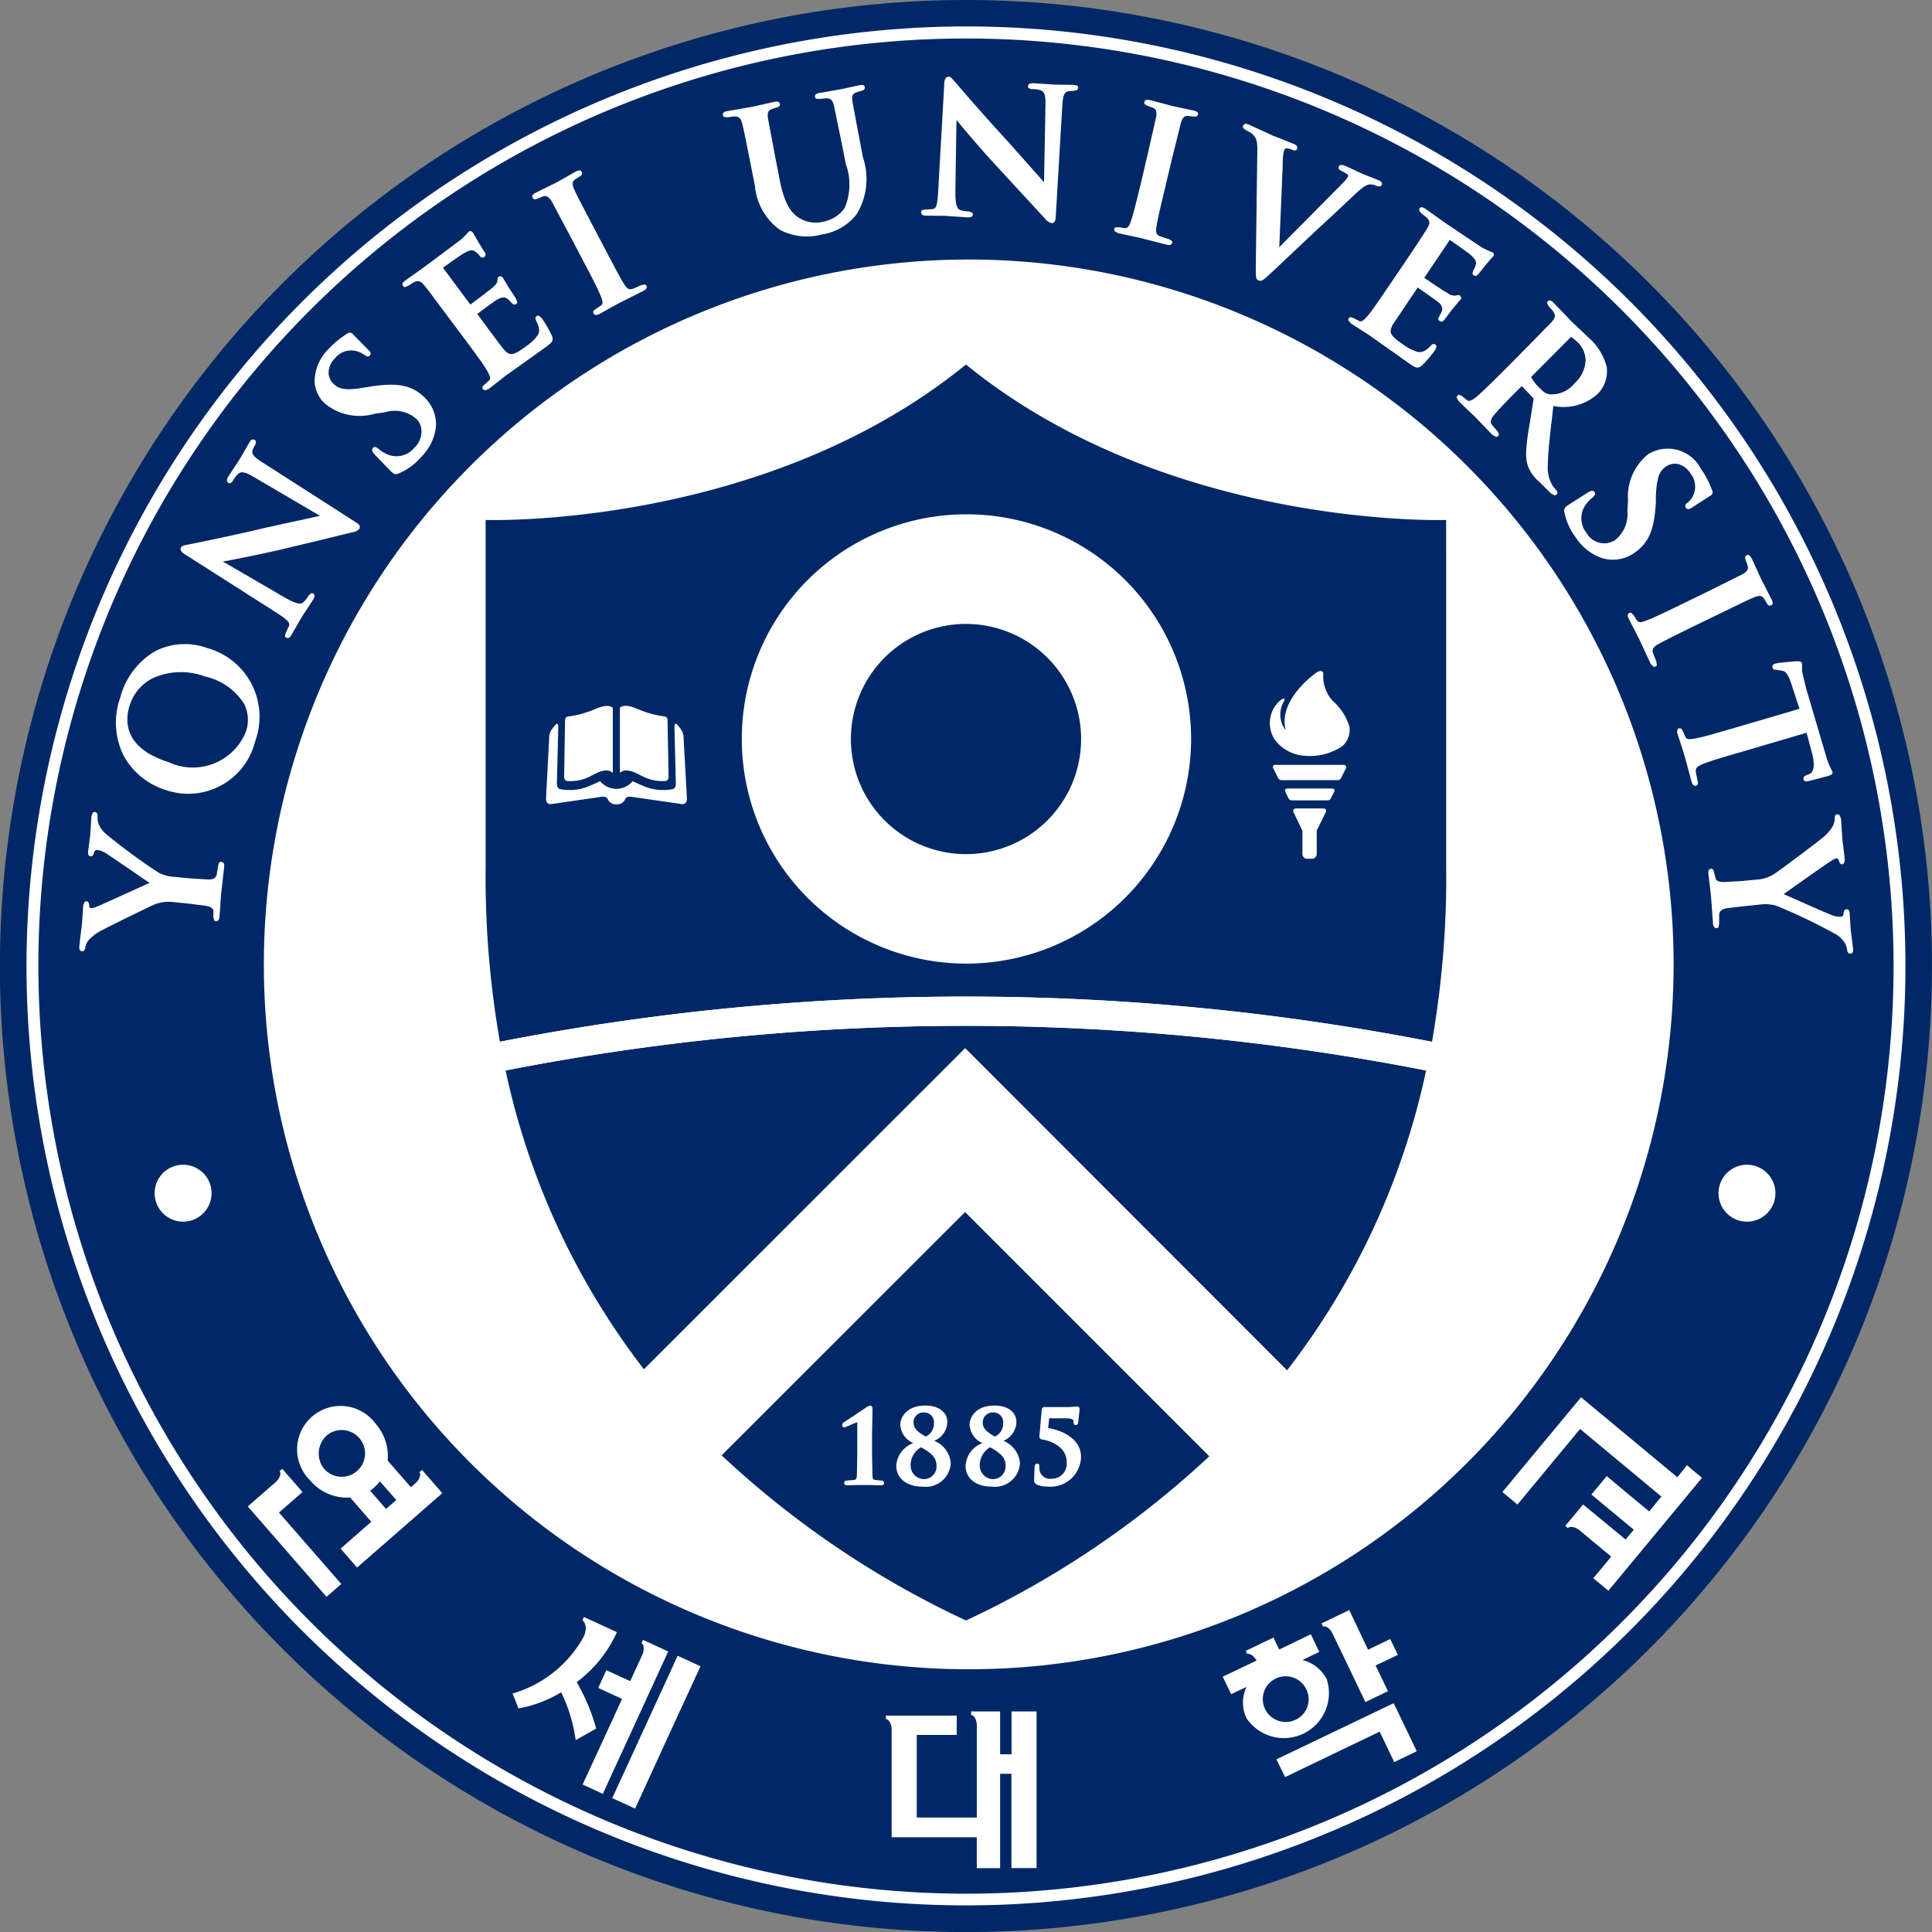 <svg xmlns="http://www.w3.org/2000/svg" width="60.026" height="60.029" viewBox="0 0 60.026 60.029">
  <rect x="0" y="0" width="60.026" height="60.029" fill="#808080" stroke="none"/>
  <g id="symbol_yonsei" transform="translate(-66.783 -35.572)">
    <path id="패스_285" data-name="패스 285" d="M71.828,65.63A25.012,25.012,0,1,0,96.84,40.618,25.012,25.012,0,0,0,71.828,65.63Z" transform="translate(-0.044 -0.044)" fill="#fff"/>
    <g id="그룹_278" data-name="그룹 278" transform="translate(66.783 35.572)">
      <path id="패스_286" data-name="패스 286" d="M96.794,35.572a30.014,30.014,0,1,0,30.014,30.013A30.013,30.013,0,0,0,96.794,35.572Zm.087,51.863a21.9,21.9,0,1,1,21.9-21.9A21.9,21.9,0,0,1,96.882,87.435Z" transform="translate(-66.783 -35.572)" fill="#002866"/>
      <path id="패스_287" data-name="패스 287" d="M69.693,61.035l-.047.116-.038.588-.066.514c0,.038-.013.141.081.147.069.007.092-.068.109-.125a.087.087,0,0,1,.1-.07.631.631,0,0,1,.261.1c.079.047.4.271.719.484.269.185.514.356.639.436-.061.032-.143.067-.143.067-.443.2-1.371.626-1.5.675a.542.542,0,0,1-.178.046.056.056,0,0,1-.05-.047l0-.029c-.013-.071-.02-.132-.084-.138l-.062.016-.043.1-.026.4-.014.19-.053.435-.028.254c-.015.135.052.155.078.157s.092,0,.105-.114a.52.52,0,0,1,.086-.207,1.321,1.321,0,0,1,.42-.324c.306-.166,1.579-.786,1.661-.815a1.184,1.184,0,0,1,.572-.067l.449.044.542.068c.112.017.242.057.251.158l0,.184.024.115.053.027.065-.02a.2.2,0,0,0,.051-.135l.028-.41.018-.28.031-.254.065-.582a.2.2,0,0,0-.022-.139l-.061-.029c-.024,0-.09,0-.1.123l-.047.265c-.028.121-.108.169-.281.162l-.545-.034-.449-.044a1.262,1.262,0,0,1-.523-.129,17.751,17.751,0,0,1-1.634-1.2.759.759,0,0,1-.231-.306.554.554,0,0,1-.041-.227c.013-.138-.06-.155-.086-.156Z" transform="translate(-66.805 -35.796)" fill="#fff"/>
      <path id="패스_288" data-name="패스 288" d="M72.047,59.427c-1.392-.441-1.352-1.289-1.205-1.756a1.419,1.419,0,0,1,.71-.845,2.132,2.132,0,0,1,1.631-.059,1.938,1.938,0,0,1,1.215.846,1.125,1.125,0,0,1,.065.85h0A1.778,1.778,0,0,1,72.047,59.427Zm-.392-3.455a2.349,2.349,0,0,0-1.1,1.439,2.322,2.322,0,0,0,.092,1.8,2.246,2.246,0,0,0,1.31,1.081,2.139,2.139,0,0,0,2.782-1.5h0a2.214,2.214,0,0,0-1.49-2.909A2.031,2.031,0,0,0,71.655,55.972Z" transform="translate(-66.815 -35.75)" fill="#fff"/>
      <path id="패스_289" data-name="패스 289" d="M74.574,49.453l-.218.378-.053.091-.106.164-.257.394a.236.236,0,0,0-.055.16l.035.051c.055.034.1.01.15-.063a.883.883,0,0,1,.169-.219c.09-.065.186-.067.473.1l2.062,1.21c-.106.026-.485.107-.485.107l-1.151.251c-1.144.274-2.389.522-2.4.523l-.075.014c-.1.021-.17.032-.207.09a.107.107,0,0,0-.013.052c0,.076.1.139.15.169l2.75,1.753c.366.232.478.326.478.42a.206.206,0,0,1-.006.036l-.1.213-.032.11.036.049.068.014a.207.207,0,0,0,.1-.1l.253-.438.046-.077.081-.131.289-.442c.028-.041.091-.146.007-.2l-.06-.011-.087.081a.782.782,0,0,1-.173.213c-.057.046-.173.068-.57-.162,0,0-1.756-1.023-1.916-1.113l.084-.015c.337-.064,1.042-.2,1.7-.354l1.005-.239,1.227-.3A.359.359,0,0,0,78,52.124l.015-.075c-.011-.044-.051-.082-.135-.135l-2.927-1.876c-.217-.14-.281-.222-.281-.307a.323.323,0,0,1,.009-.064l.068-.137a.206.206,0,0,0,.037-.1.08.08,0,0,0-.042-.069C74.664,49.307,74.6,49.4,74.574,49.453Zm1.056,4.88Z" transform="translate(-66.833 -35.693)" fill="#fff"/>
      <path id="패스_290" data-name="패스 290" d="M77.663,46.027a2.741,2.741,0,0,0-.579.474,1.439,1.439,0,0,0-.44,1,.992.992,0,0,0,.319.7,1.694,1.694,0,0,0,1.547.319l.316-.046a1.02,1.02,0,0,1,.975.2.533.533,0,0,1,.164.387.7.7,0,0,1-.221.516.721.721,0,0,1-.892.179.966.966,0,0,1-.227-.151c-.083-.077-.141-.056-.169-.021-.066.07.025.168.059.205.009.013.5.519.5.519.1.094.149.108.256.061a1.884,1.884,0,0,0,.673-.494,1.6,1.6,0,0,0,.449-.815,1.228,1.228,0,0,0,.023-.229A1.157,1.157,0,0,0,80.047,48c-.389-.371-.827-.457-1.679-.324l-.189.031c-.592.1-.781.038-.938-.109a.487.487,0,0,1-.161-.35.636.636,0,0,1,.2-.455.643.643,0,0,1,.57-.237.662.662,0,0,1,.337.134l.108.056.063-.029.028-.061c0-.044-.032-.086-.106-.157l-.4-.405-.063-.066A.118.118,0,0,0,77.663,46.027Zm1.613,4.35Z" transform="translate(-66.87 -35.664)" fill="#fff"/>
      <path id="패스_291" data-name="패스 291" d="M81.462,42.827l-.046.05L81.4,42.9l-.167.167-1.094.818s-.229.164-.229.164l-.42.3c-.054.039-.088.071-.094.112l.019.063.053.035.112-.045.172-.108c.139-.063.208-.044.327.1s.2.253.7.927l.583.776c.3.408.561.755.672.954.08.145.113.23.061.288l-.14.129c-.088.064-.079.116-.056.148l.059.038.125-.049.346-.27.2-.156.341-.241.9-.645c.169-.127.236-.174.168-.344a3.724,3.724,0,0,0-.315-.544l-.093-.079-.061.017c-.066.049-.034.115-.012.156.1.2.112.315.045.437a1.411,1.411,0,0,1-.364.348c-.441.329-.53.3-.743.033l-.376-.5-.134-.183-.26-.351,0-.007c.128-.1.539-.4.621-.447.177-.1.264-.062.327-.013l.1.1.034.038.057.036.072-.018.034-.057-.049-.119-.2-.305-.18-.3-.029-.048-.057-.04-.062.018c-.038.026-.04.069-.045.131s-.059.127-.149.206c-.042.037-.192.158-.686.525l-.006,0-.011-.012-.832-1.119a.017.017,0,0,0-.007-.011c.11-.078.557-.4.634-.438.226-.135.292-.113.366-.063a.54.54,0,0,1,.135.126c.059.081.113.068.148.043a.1.1,0,0,0,.02-.136l-.136-.219-.058-.093-.153-.265-.03-.053-.064-.043Zm0,.133Zm.22.259Zm-1.971,1.11Z" transform="translate(-66.894 -35.636)" fill="#fff"/>
      <path id="패스_292" data-name="패스 292" d="M84.818,40.95l-.352.2-.235.132-.642.317c-.05.026-.157.082-.114.159.031.059.085.068.163.03l.174-.07c.075-.02.155-.014.263.165l.548,1.029.452.858c.251.48.447.856.529,1.072.061.152.061.221,0,.266l-.159.108c-.1.051-.092.105-.073.142s.068.074.181.017l.383-.213.226-.126.228-.113.538-.272c.123-.063.1-.135.086-.157l-.047-.038-.111.022-.254.109c-.127.046-.189,0-.269-.121-.127-.2-.321-.57-.569-1.042l-.458-.872c-.388-.741-.457-.875-.531-1.038a.459.459,0,0,1-.053-.182.169.169,0,0,1,.075-.138l.131-.084c.056-.028.086-.062.086-.1A.092.092,0,0,0,85,40.955C84.96,40.876,84.856,40.933,84.818,40.95Zm-1.028.677Z" transform="translate(-66.93 -35.619)" fill="#fff"/>
      <path id="패스_293" data-name="패스 293" d="M93.675,38.245l-.462.1-.154.034-.021,0-.6.106a.188.188,0,0,0-.126.057l-.012.064.037.055.12.009.184-.021c.15,0,.206.052.252.229l.235,1.142.134.676a1.851,1.851,0,0,1-.042,1.369,1.044,1.044,0,0,1-.66.417.958.958,0,0,1-.689-.082c-.244-.13-.5-.367-.664-1.216l-.148-.756c0-.016-.215-1.143-.215-1.143-.025-.188,0-.259.114-.3l.145-.047c.1-.02.119-.075.109-.116-.017-.094-.126-.072-.179-.061l-.39.087-.273.062-.284.049-.506.087c-.062.014-.109.029-.131.064l-.012.062.034.056.119.01.2-.025c.154,0,.206.05.253.229s.074.318.238,1.141l.157.79a1.878,1.878,0,0,0,.781,1.366,1.806,1.806,0,0,0,1.305.14,1.689,1.689,0,0,0,1.071-.624,2.1,2.1,0,0,0,.2-1.765l-.111-.578-.215-1.145c-.029-.187,0-.255.113-.3l.145-.047c.035-.009.141-.027.123-.119a.083.083,0,0,0-.075-.069Z" transform="translate(-66.982 -35.595)" fill="#fff"/>
      <path id="패스_294" data-name="패스 294" d="M96.433,38a.317.317,0,0,0-.058.2l-.185,3.255c-.025.488-.056.608-.165.633l-.235.017c-.112,0-.135.041-.137.081l.021.068a.205.205,0,0,0,.14.038l.506.007h.086l.155.012.53.035c.047,0,.169.009.174-.09l-.022-.059-.114-.036a.861.861,0,0,1-.269-.047c-.065-.028-.14-.112-.14-.519v-.058s.03-2.031.035-2.213l.056.065c.22.265.679.813,1.137,1.307l.7.76.854.925a.365.365,0,0,0,.215.144c.112,0,.12-.146.122-.212l.205-3.469c.021-.324.077-.391.191-.417l.152-.01.124-.028.025-.059c0-.094-.1-.1-.169-.1l-.435-.007H99.83l-.191-.012-.473-.031c-.083,0-.13,0-.167.031l-.025.056v0c0,.057.043.09.128.094a.849.849,0,0,1,.275.04c.1.046.142.116.142.391,0,.023,0,.045,0,.072,0,0-.037,1.968-.045,2.39l-.329-.371-.781-.88c-.8-.863-1.624-1.83-1.631-1.838l-.051-.056c-.064-.08-.112-.134-.179-.138Z" transform="translate(-67.037 -35.593)" fill="#fff"/>
      <path id="패스_295" data-name="패스 295" d="M102.675,38.717l-.036.045.01.073.1.055.174.063c.067.035.125.089.086.294l-.259,1.14-.221.943c-.124.5-.23.941-.307,1.156-.053.154-.1.205-.176.2l-.188-.024-.116,0-.035.049.01.068.116.066.43.093.251.053.245.063.588.151c.134.033.159-.04.165-.061l-.008-.058-.1-.058-.264-.083c-.128-.053-.143-.127-.124-.269.033-.233.136-.67.258-1.175l.223-.942.282-1.131c.052-.181.108-.233.226-.228l.159.023.111-.006.039-.059c.021-.085-.1-.115-.134-.123l-.4-.084-.262-.057-.691-.182A.229.229,0,0,0,102.675,38.717Zm.288.158Z" transform="translate(-67.091 -35.6)" fill="#fff"/>
      <path id="패스_296" data-name="패스 296" d="M105.789,39.46l-.041.044-.008.069.069.06.182.1c.144.118.2.2.2.514h0l-.049,3.64c0,.3-.007.393.087.433s.163-.025.388-.233l.056-.052,1.331-1.255.552-.509.644-.606c.27-.258.378-.308.451-.325a.418.418,0,0,1,.248.045l.113.014.047-.05c.037-.084-.074-.134-.107-.147l-.305-.12-.18-.068-.108-.053-.414-.192c-.072-.028-.184-.078-.225.015a.069.069,0,0,0-.008.033c0,.058.073.092.1.1l.177.105a.053.053,0,0,1,.022.044.311.311,0,0,1-.006.032.765.765,0,0,1-.118.153l-1.266,1.281s-.651.652-.749.756c.008-.157.108-2.59.108-2.59a1.483,1.483,0,0,1,.045-.424.091.091,0,0,1,.065-.057.372.372,0,0,1,.182.045c.106.043.145,0,.157-.038v-.057c-.012-.037-.051-.065-.118-.094l-.42-.168-.209-.081-.29-.134-.439-.2C105.88,39.46,105.833,39.444,105.789,39.46Z" transform="translate(-67.126 -35.606)" fill="#fff"/>
      <path id="패스_297" data-name="패스 297" d="M111.259,42.107l-.015.062.075.092.161.126c.108.111.11.182.014.34s-.165.272-.637.974l-.542.8c-.284.416-.524.776-.676.952-.11.125-.177.181-.251.151l-.169-.088-.111-.036-.052.036-.012.065.087.1.368.235.217.141.34.24.9.638c.178.12.248.164.386.043a4.12,4.12,0,0,0,.406-.477l.043-.114-.037-.053c-.067-.045-.12.008-.151.042-.153.159-.258.208-.4.187a1.366,1.366,0,0,1-.449-.229c-.282-.189-.393-.3-.393-.42a.57.57,0,0,1,.116-.273l.352-.524.122-.184.245-.36.007-.009c.119.081.548.379.625.443a.3.3,0,0,1,.138.224.192.192,0,0,1-.018.076l-.061.124-.026.048a.084.084,0,0,0,.028.126c.079.053.135-.034.163-.07l.22-.29.225-.271.041-.044.018-.064-.039-.053c-.039-.026-.081-.014-.14,0a.357.357,0,0,1-.242-.073c-.069-.039-.335-.211-.729-.478l.008-.015.78-1.155.006-.009c.113.076.56.393.625.448.153.133.189.2.189.272a.155.155,0,0,1-.011.057.528.528,0,0,1-.073.168l-.03.1.039.056a.1.1,0,0,0,.136-.027l.165-.2.064-.086.2-.231.045-.046a.079.079,0,0,0-.018-.121l-.063-.027-.026-.009-.213-.1c-.09-.053-1.034-.69-1.142-.762l-.227-.16-.421-.3C111.4,42.092,111.31,42.025,111.259,42.107Zm2.159,1.417Z" transform="translate(-67.155 -35.629)" fill="#fff"/>
      <path id="패스_298" data-name="패스 298" d="M115.335,47.906c-.112-.018-.17-.049-.319-.2a1.324,1.324,0,0,1-.252-.32c-.008-.015-.008-.023.029-.056l1.181-1.187c.019-.019.021-.018.037-.011a1.687,1.687,0,0,1,.215.181.8.8,0,0,1,.222.54,1.008,1.008,0,0,1-.34.708A.916.916,0,0,1,115.335,47.906Zm.573-1.824Zm-.575-1.1-.057.028-.028.061.056.1.136.154c.083.129.073.2-.051.34l-.811.828-.686.692c-.358.355-.668.664-.845.808-.13.1-.209.144-.276.1l-.149-.12-.1-.056-.056.026-.026.061.066.117.327.313.159.15.124.129.439.456.117.062.061-.025.027-.058-.043-.084-.17-.2a.179.179,0,0,1-.045-.11.354.354,0,0,1,.1-.2c.144-.181.451-.492.809-.852l.056-.052L114.8,48c.024.022.031.037.031.054v.007l-.069.44-.079.484a5.642,5.642,0,0,0-.083.769,1.23,1.23,0,0,0,.047.354,1.158,1.158,0,0,0,.354.509l.372.369.113.063.061-.028a.079.079,0,0,0,.026-.059.11.11,0,0,0-.042-.081l-.092-.113a1.064,1.064,0,0,1-.165-.643v-.035c.009-.4.067-.913.143-1.556,0,0,.022-.2.03-.266a1.573,1.573,0,0,0,1.378-.377.988.988,0,0,0,.279-.839,1.806,1.806,0,0,0-.561-.906l-.565-.536-.146-.157-.376-.388C115.411,45.018,115.374,44.986,115.333,44.986Z" transform="translate(-67.185 -35.655)" fill="#fff"/>
      <path id="패스_299" data-name="패스 299" d="M118.424,49.807a1.689,1.689,0,0,0-.627,1.446l-.019.324a1.031,1.031,0,0,1-.4.912.634.634,0,0,1-.875-.241.727.727,0,0,1,.01-.913.974.974,0,0,1,.193-.189l.071-.09-.016-.07c-.056-.081-.171-.014-.214.014-.016.008-.613.39-.613.39-.086.059-.12.1-.12.169a.269.269,0,0,0,.008.066,1.914,1.914,0,0,0,.345.761,1.621,1.621,0,0,0,.707.606A1.146,1.146,0,0,0,118,52.868c.443-.306.616-.716.662-1.574l0-.194c.03-.6.122-.773.3-.9a.486.486,0,0,1,.374-.089.645.645,0,0,1,.4.292.652.652,0,0,1,.116.608.633.633,0,0,1-.2.3c-.1.066-.086.125-.059.163.059.085.169.011.234-.036l.477-.308.077-.047a.124.124,0,0,0,.027-.155,2.693,2.693,0,0,0-.346-.664A1.16,1.16,0,0,0,118.424,49.807Zm-2.6,1.818Z" transform="translate(-67.215 -35.696)" fill="#fff"/>
      <path id="패스_300" data-name="패스 300" d="M121.5,52.973c-.055.029-.063.083-.027.165l.061.175c.02.073.012.154-.17.256l-1.043.52-.873.425c-.484.236-.869.422-1.088.5-.151.058-.217.056-.267-.009l-.1-.159-.079-.085-.06.007c-.043.019-.075.065-.021.178l.2.387.12.232.107.23.255.55.087.094.068,0,.041-.046-.018-.114-.1-.257c-.043-.128.007-.187.128-.266.2-.117.579-.3,1.063-.54l.882-.427c.753-.367.891-.434,1.05-.5.174-.073.25-.065.319.029l.085.138c.035.078.085.1.146.075.079-.039.027-.147.009-.181l-.183-.359-.124-.239-.3-.651C121.636,53.043,121.585,52.933,121.5,52.973Zm.122.321Z" transform="translate(-67.232 -35.725)" fill="#fff"/>
      <path id="패스_301" data-name="패스 301" d="M123.067,56.3c-.036,0-.558.042-.651.069-.031.007-.126.036-.1.128.019.072.1.069.126.068l.2.036c.11.035.17.129.273.437,0,0,.213.662.239.738-.083.027-2.124.624-2.124.624-.482.14-.9.264-1.127.3-.174.035-.258.023-.29-.043l-.075-.175-.061-.094-.06-.006c-.041.01-.087.051-.051.175l.136.414.075.245.069.248.158.586c.041.133.116.122.139.116a.082.082,0,0,0,.056-.088.217.217,0,0,0-.01-.064l-.056-.269c0-.015,0-.027,0-.039,0-.1.067-.151.2-.205.217-.092.634-.215,1.121-.357,0,0,1.829-.536,2.121-.623.02.076.167.626.167.626a1.47,1.47,0,0,1,.056.358c0,.159-.051.268-.138.3l-.059.023c-.051.019-.12.044-.12.112a.087.087,0,0,0,0,.033c.022.076.115.058.148.052.006,0,.625-.163.625-.163.056-.02.1-.036.122-.071l.006-.06-.03-.056a2.132,2.132,0,0,1-.172-.433l-.618-2.094-.127-.531v-.17l0-.08C123.208,56.293,123.119,56.3,123.067,56.3Z" transform="translate(-67.246 -35.755)" fill="#fff"/>
      <path id="패스_302" data-name="패스 302" d="M124.26,61.227a.62.62,0,0,1-.049.216,1.356,1.356,0,0,1-.352.4c-.274.224-1.406,1.068-1.484,1.109a1.112,1.112,0,0,1-.547.174h0l-.449.044-.548.031c-.107,0-.244-.011-.274-.109l-.041-.18-.042-.108-.056-.017c-.1.009-.087.127-.083.174l.049.407.031.277.019.258.043.582a.2.2,0,0,0,.051.133l.064.02.054-.027.022-.115,0-.268c.006-.123.077-.184.244-.214l.538-.063c.008,0,.455-.047.455-.047a1.293,1.293,0,0,1,.542.034,17.483,17.483,0,0,1,1.828.876.82.82,0,0,1,.284.258.558.558,0,0,1,.081.216c.013.139.089.142.112.141.058-.006.085-.058.077-.153l-.073-.587-.033-.515c0-.038-.014-.137-.107-.128-.065.009-.077.084-.085.142a.088.088,0,0,1-.086.091.666.666,0,0,1-.274-.05c-.087-.029-.447-.187-.8-.343-.293-.131-.571-.253-.7-.309l.122-.086c.37-.261,1.235-.876,1.361-.949a.5.5,0,0,1,.161-.077.053.053,0,0,1,.057.038l.012.027c.025.068.045.126.108.12l.056-.031.024-.105-.045-.4-.026-.186-.031-.441-.014-.252-.051-.12-.061-.019C124.318,61.094,124.248,61.111,124.26,61.227Z" transform="translate(-67.255 -35.797)" fill="#fff"/>
      <path id="패스_303" data-name="패스 303" d="M67.613,65.591A29.189,29.189,0,1,0,96.8,36.4,29.221,29.221,0,0,0,67.613,65.591Zm.369,0A28.82,28.82,0,1,1,96.8,94.415,28.85,28.85,0,0,1,67.982,65.591Z" transform="translate(-66.79 -35.579)" fill="#fff"/>
      <g id="그룹_269" data-name="그룹 269" transform="translate(15.088 11.325)">
        <path id="패스_304" data-name="패스 304" d="M82.63,69.113a23.1,23.1,0,0,0,4.3,9.289l9.977-9.977,10,10.011a23.069,23.069,0,0,0,4.323-9.32,74.369,74.369,0,0,0-28.6,0Z" transform="translate(-82.01 -47.181)" fill="#002866"/>
        <path id="패스_305" data-name="패스 305" d="M111.848,51.828s-8.632.292-14.919-4.83c-6.289,5.122-14.923,4.83-14.923,4.83V62.569a29.554,29.554,0,0,0,.443,5.471,75.363,75.363,0,0,1,28.959,0,29.633,29.633,0,0,0,.441-5.474Z" transform="translate(-82.005 -46.998)" fill="#002866"/>
        <path id="패스_306" data-name="패스 306" d="M89.4,81.121a29.08,29.08,0,0,0,7.588,5.131H97a29.09,29.09,0,0,0,7.555-5.1l-7.59-7.591Z" transform="translate(-82.07 -47.232)" fill="#002866"/>
        <path id="패스_307" data-name="패스 307" d="M86.968,78.408a23.7,23.7,0,0,0,2.412,2.667l7.566-7.563,7.59,7.591a23.976,23.976,0,0,0,2.415-2.661l-10-10.011Z" transform="translate(-82.049 -47.187)" fill="#fff"/>
        <path id="패스_308" data-name="패스 308" d="M82.452,68.215c.055.289.112.588.176.89a74.369,74.369,0,0,1,28.6,0c.07-.3.126-.6.178-.89a75.363,75.363,0,0,0-28.959,0Z" transform="translate(-82.009 -47.172)" fill="#fff"/>
      </g>
      <g id="그룹_270" data-name="그룹 270" transform="translate(16.959 21.933)">
        <path id="패스_309" data-name="패스 309" d="M84.589,60.035a1.346,1.346,0,0,0,.658-.133c.207-.105.538-.311.731-.118V57.758c-.1-.078-.242-.092-.572.049a3.079,3.079,0,0,1-.818.222.106.106,0,0,0-.093.117l-.029,1.724S84.447,60.042,84.589,60.035Z" transform="translate(-83.898 -57.7)" fill="#fff"/>
        <path id="패스_310" data-name="패스 310" d="M86.946,59.9a1.349,1.349,0,0,0,.659.133c.141.007.121-.166.121-.166l-.032-1.724c0-.112-.09-.117-.09-.117a3,3,0,0,1-.816-.222c-.328-.141-.48-.127-.574-.049v2.026C86.411,59.591,86.736,59.8,86.946,59.9Z" transform="translate(-83.913 -57.7)" fill="#fff"/>
        <path id="패스_311" data-name="패스 311" d="M88.276,60.573,88.17,58.65a.447.447,0,0,0-.061-.187,1.443,1.443,0,0,0-.148-.193.036.036,0,0,0-.05,0c-.028.026-.022.089-.022.089l.042,1.745s.012.167-.1.186a1.571,1.571,0,0,1-.862-.078s-.261-.108-.38-.17a.655.655,0,0,1-1.01,0c-.121.062-.381.17-.381.17a1.568,1.568,0,0,1-.861.078c-.112-.02-.1-.186-.1-.186l.042-1.745a.152.152,0,0,0-.02-.089.032.032,0,0,0-.047,0,1.353,1.353,0,0,0-.153.193.438.438,0,0,0-.06.187l-.1,1.924s-.014.2.156.181l1.535-.222s.188-.046.231.077a.266.266,0,0,0,.268.151h0a.262.262,0,0,0,.264-.151c.045-.123.234-.077.234-.077l1.536.222C88.288,60.772,88.276,60.573,88.276,60.573Z" transform="translate(-83.893 -57.705)" fill="#fff"/>
      </g>
      <path id="패스_312" data-name="패스 312" d="M97,65.653a6.98,6.98,0,1,1,6.994-6.982A6.99,6.99,0,0,1,97,65.653Zm0-10.554a3.576,3.576,0,1,0,3.576,3.577A3.576,3.576,0,0,0,96.994,55.1Z" transform="translate(-66.987 -35.714)" fill="#fff"/>
      <path id="패스_313" data-name="패스 313" d="M93.947,79.673c-.115.083-.694.464-.713.477a.092.092,0,0,0-.053.079.075.075,0,0,0,.064.081l.057-.02.1-.041a1.745,1.745,0,0,1,.248-.1c0,.01,0,.065,0,.065l0,.405v.5l-.013.695c-.008.091-.022.109-.087.127l-.24.02a.069.069,0,0,0-.067.076c0,.032.016.07.094.07l.384-.007.148,0,.136,0,.383.007c.077,0,.093-.039.093-.07a.071.071,0,0,0-.07-.076l-.2-.02c-.065-.014-.08-.031-.089-.127l-.013-.695v-.573l.014-.763,0-.046c0-.1-.056-.107-.076-.107Z" transform="translate(-67.015 -35.96)" fill="#fff"/>
      <path id="패스_314" data-name="패스 314" d="M95.323,81.476a.638.638,0,0,1,.325-.551c.257.15.478.287.478.563a.393.393,0,0,1-.394.427A.42.42,0,0,1,95.323,81.476ZM95,80.229a.672.672,0,0,0,.405.568.8.8,0,0,0-.528.7h0c0,.4.325.653.825.653a.778.778,0,0,0,.868-.733.822.822,0,0,0-.513-.692.657.657,0,0,0,.407-.575c0-.317-.272-.52-.681-.52C95.212,79.625,95,79.989,95,80.229Zm.411-.061a.309.309,0,0,1,.335-.323.3.3,0,0,1,.3.327.44.44,0,0,1-.256.421C95.516,80.437,95.416,80.327,95.416,80.167Z" transform="translate(-67.03 -35.96)" fill="#fff"/>
      <path id="패스_315" data-name="패스 315" d="M97.491,81.476a.643.643,0,0,1,.321-.551c.261.15.48.287.48.563a.393.393,0,0,1-.391.427A.421.421,0,0,1,97.491,81.476Zm-.318-1.247a.67.67,0,0,0,.4.568.8.8,0,0,0-.524.7c0,.4.322.653.825.653a.779.779,0,0,0,.866-.733.826.826,0,0,0-.515-.692.652.652,0,0,0,.405-.575c0-.317-.267-.52-.682-.52C97.38,79.625,97.173,79.989,97.173,80.229Zm.411-.061a.308.308,0,0,1,.334-.323.3.3,0,0,1,.3.327.438.438,0,0,1-.26.421C97.685,80.437,97.584,80.327,97.584,80.167Z" transform="translate(-67.05 -35.96)" fill="#fff"/>
      <path id="패스_316" data-name="패스 316" d="M100.5,79.662l-.205.014h-.761a.088.088,0,0,0-.1.08l-.073.821a.1.1,0,0,0,.1.11c.209.027.747.207.747.693a.465.465,0,0,1-.469.524.329.329,0,0,1-.376-.372c0-.086-.045-.1-.073-.1-.057,0-.073.07-.079.093l-.012.356v.042a.148.148,0,0,0,.083.162h0a.711.711,0,0,0,.308.06.95.95,0,0,0,1.065-.919c0-.53-.518-.811-1.022-.9.008-.059.027-.245.033-.3h.526c.229,0,.229.065.229.126,0,.079.059.085.071.085a.075.075,0,0,0,.073-.073l.045-.4c0-.032,0-.105-.075-.105Z" transform="translate(-67.068 -35.96)" fill="#fff"/>
      <path id="패스_317" data-name="패스 317" d="M71.631,72.965a.884.884,0,1,0,.884-.883A.883.883,0,0,0,71.631,72.965Z" transform="translate(-66.826 -35.894)" fill="#fff"/>
      <path id="패스_318" data-name="패스 318" d="M122.418,72.965a.884.884,0,1,1-.885-.883A.884.884,0,0,1,122.418,72.965Z" transform="translate(-67.257 -35.894)" fill="#fff"/>
      <g id="그룹_271" data-name="그룹 271" transform="translate(39.447 20.85)">
        <path id="패스_319" data-name="패스 319" d="M108.87,59.547h-2.1s-.126-.017-.073.116l.148.292a.115.115,0,0,0,.112.067h1.729a.117.117,0,0,0,.114-.067l.152-.3A.077.077,0,0,0,108.87,59.547Z" transform="translate(-106.581 -56.633)" fill="#fff"/>
        <path id="패스_320" data-name="패스 320" d="M108.5,60.289h-1.342s-.136-.013-.083.106l.089.188a.125.125,0,0,0,.116.074h1.088a.119.119,0,0,0,.118-.064l.105-.208C108.636,60.276,108.5,60.289,108.5,60.289Z" transform="translate(-106.584 -56.64)" fill="#fff"/>
        <path id="패스_321" data-name="패스 321" d="M108.327,61.04c.057-.134-.079-.127-.079-.127h-.833s-.136-.007-.081.127l.271.564v.722a.147.147,0,0,0,.142.15h.161a.148.148,0,0,0,.142-.15V61.6Z" transform="translate(-106.587 -56.645)" fill="#fff"/>
        <path id="패스_322" data-name="패스 322" d="M107.707,59.241a1.792,1.792,0,0,0,1.136-.305.675.675,0,0,0,.215-.606,1.719,1.719,0,0,0-.522-.8,1.146,1.146,0,0,1-.29-.843c.009-.065-.072-.122-.2-.042,0,0-1.218.825-.968,1.8a.8.8,0,0,1-.033-.932c.014-.027-.008-.092-.118-.008a.93.93,0,0,0-.154,1.28A1.277,1.277,0,0,0,107.707,59.241Z" transform="translate(-106.58 -56.607)" fill="#fff"/>
      </g>
      <g id="그룹_277" data-name="그룹 277" transform="translate(7.697 43.413)">
        <g id="그룹_272" data-name="그룹 272" transform="translate(19.83 9.761)">
          <path id="패스_323" data-name="패스 323" d="M98.455,89.219V90.55H98.1V89.219h-.9v.112h0c.09,0,.176.151.176.314v2.87H95.51V89.948h1.242v-.6h-2.2v.108h0c.09,0,.178.151.178.316v3.356h2.645v.96H98.1V91.155h.352v2.929h.78V89.219h-.78Z" transform="translate(-94.554 -89.219)" fill="#fff"/>
        </g>
        <g id="그룹_273" data-name="그룹 273" transform="translate(38.979)">
          <path id="패스_324" data-name="패스 324" d="M119.311,81.855c-.621-.517-2.958-2.456-2.992-2.484h0s-2.411,2.9-2.443,2.943c.037.031.43.357.467.39.033-.043,1.946-2.349,1.946-2.349l2.526,2.1-.379.463s-1.282-1.06-1.318-1.1c-.034.04-.446.539-.477.575l1.318,1.092-.256.305L116.382,82.7c-.029.039-.52.628-.553.665.023.02.059.052.083.07h0c.056-.071.23-.038.356.066l.989.82s-.522.635-.557.671c.035.032.431.358.468.389.031-.041,2.875-3.469,2.91-3.51-.037-.026-.432-.356-.469-.39C119.6,81.5,119.477,81.652,119.311,81.855Z" transform="translate(-113.873 -79.371)" fill="#fff"/>
        </g>
        <g id="그룹_274" data-name="그룹 274" transform="translate(8.227 6.826)">
          <path id="패스_325" data-name="패스 325" d="M88.006,87.474c-.021.049-2.008,4.372-2.032,4.423.046.017.664.306.71.325.019-.051,2.01-4.375,2.032-4.422h0Z" transform="translate(-82.876 -86.269)" fill="#fff"/>
          <path id="패스_326" data-name="패스 326" d="M86.92,86.975c-.014.026-.034.068-.047.1h0c.082.036.094.212.027.362l-.377.821-.742-.341c-.02.043-.232.507-.252.552l.741.34s-1.2,2.614-1.226,2.66c.045.019.585.269.628.29.022-.049,2.008-4.375,2.032-4.423h0S86.966,86.994,86.92,86.975Z" transform="translate(-82.867 -86.264)" fill="#fff"/>
          <path id="패스_327" data-name="패스 327" d="M84.868,88.328l-.024-.048.017-.013a3.973,3.973,0,0,0,1.23-1.537h0c-.045-.022-.979-.452-1.026-.472-.01.026-.034.072-.045.1h0c.011.007.2.156.037.515h0a3.7,3.7,0,0,1-2.209,1.763c.021.047.17.428.185.462h0a3.826,3.826,0,0,0,1.3-.486l.025-.015.013.026a4.871,4.871,0,0,1,.439,1.462c.067-.036.606-.343.637-.362A6.151,6.151,0,0,0,84.868,88.328Z" transform="translate(-82.848 -86.258)" fill="#fff"/>
        </g>
        <g id="그룹_275" data-name="그룹 275" transform="translate(30.288 6.611)">
          <path id="패스_328" data-name="패스 328" d="M107.064,91.255,110,89.844s.432.9.453.946c.047-.021.66-.317.7-.338-.023-.044-.693-1.449-.718-1.493-.047.023-3.593,1.724-3.644,1.746Z" transform="translate(-105.12 -86.067)" fill="#fff"/>
          <path id="패스_329" data-name="패스 329" d="M109.068,86.041c-.045.022-.819.392-.863.414.012.026.035.07.047.1l0,0c.081-.041.224.063.294.212l1.024,2.132c.043-.021.66-.317.7-.337l-.384-.8.691-.329c-.019-.043-.216-.452-.236-.493-.047.019-.689.333-.689.333S109.092,86.089,109.068,86.041Z" transform="translate(-105.132 -86.041)" fill="#fff"/>
          <path id="패스_330" data-name="패스 330" d="M105.843,89.4a1.4,1.4,0,0,0,2.5-1.2,1.163,1.163,0,0,0-.757-.6c.3-.144.509-.245.523-.253-.022-.043-.24-.5-.262-.548l-.983.475-.178-.372h0l-.863.413.049.1v0c.069-.033.193.047.271.174l.018.028s-1.005.48-1.052.5c.02.043.243.5.262.544.014,0,.2-.1.477-.224A1.139,1.139,0,0,0,105.843,89.4Zm1.554.042a.71.71,0,1,1,.307-.936A.7.7,0,0,1,107.4,89.442Z" transform="translate(-105.105 -86.048)" fill="#fff"/>
        </g>
        <g id="그룹_276" data-name="그룹 276" transform="translate(0 0.295)">
          <path id="패스_331" data-name="패스 331" d="M76.249,82.334h0l-.628-.72c-.022.017-.059.05-.081.07h0c.059.067,0,.233-.124.343,0,0-.832.725-.867.754.034.042,2.414,2.769,2.446,2.81.037-.033.424-.371.459-.4l-1.936-2.219Z" transform="translate(-74.548 -79.686)" fill="#fff"/>
          <path id="패스_332" data-name="패스 332" d="M77.744,82.487c.223.258.656.754.656.754l-.953.835c.033.037.482.552.513.587.04-.035,2.608-2.275,2.645-2.309-.029-.039-.594-.683-.627-.723-.022.02-.058.053-.081.071h0c.058.068,0,.234-.126.344l-.14.122s-.589-.674-.722-.828a1.52,1.52,0,0,0-.375-1.146,1.35,1.35,0,1,0-2.027,1.769A1.482,1.482,0,0,0,77.744,82.487Zm1.433.079-.319.277s-.27-.311-.495-.569a.871.871,0,0,0,.12-.091,1.4,1.4,0,0,0,.185-.2C78.886,82.236,79.177,82.566,79.177,82.566Zm-2.13-2.031a.726.726,0,1,1-.114,1.059A.757.757,0,0,1,77.047,80.535Z" transform="translate(-74.562 -79.669)" fill="#fff"/>
        </g>
      </g>
    </g>
  </g>
</svg>
